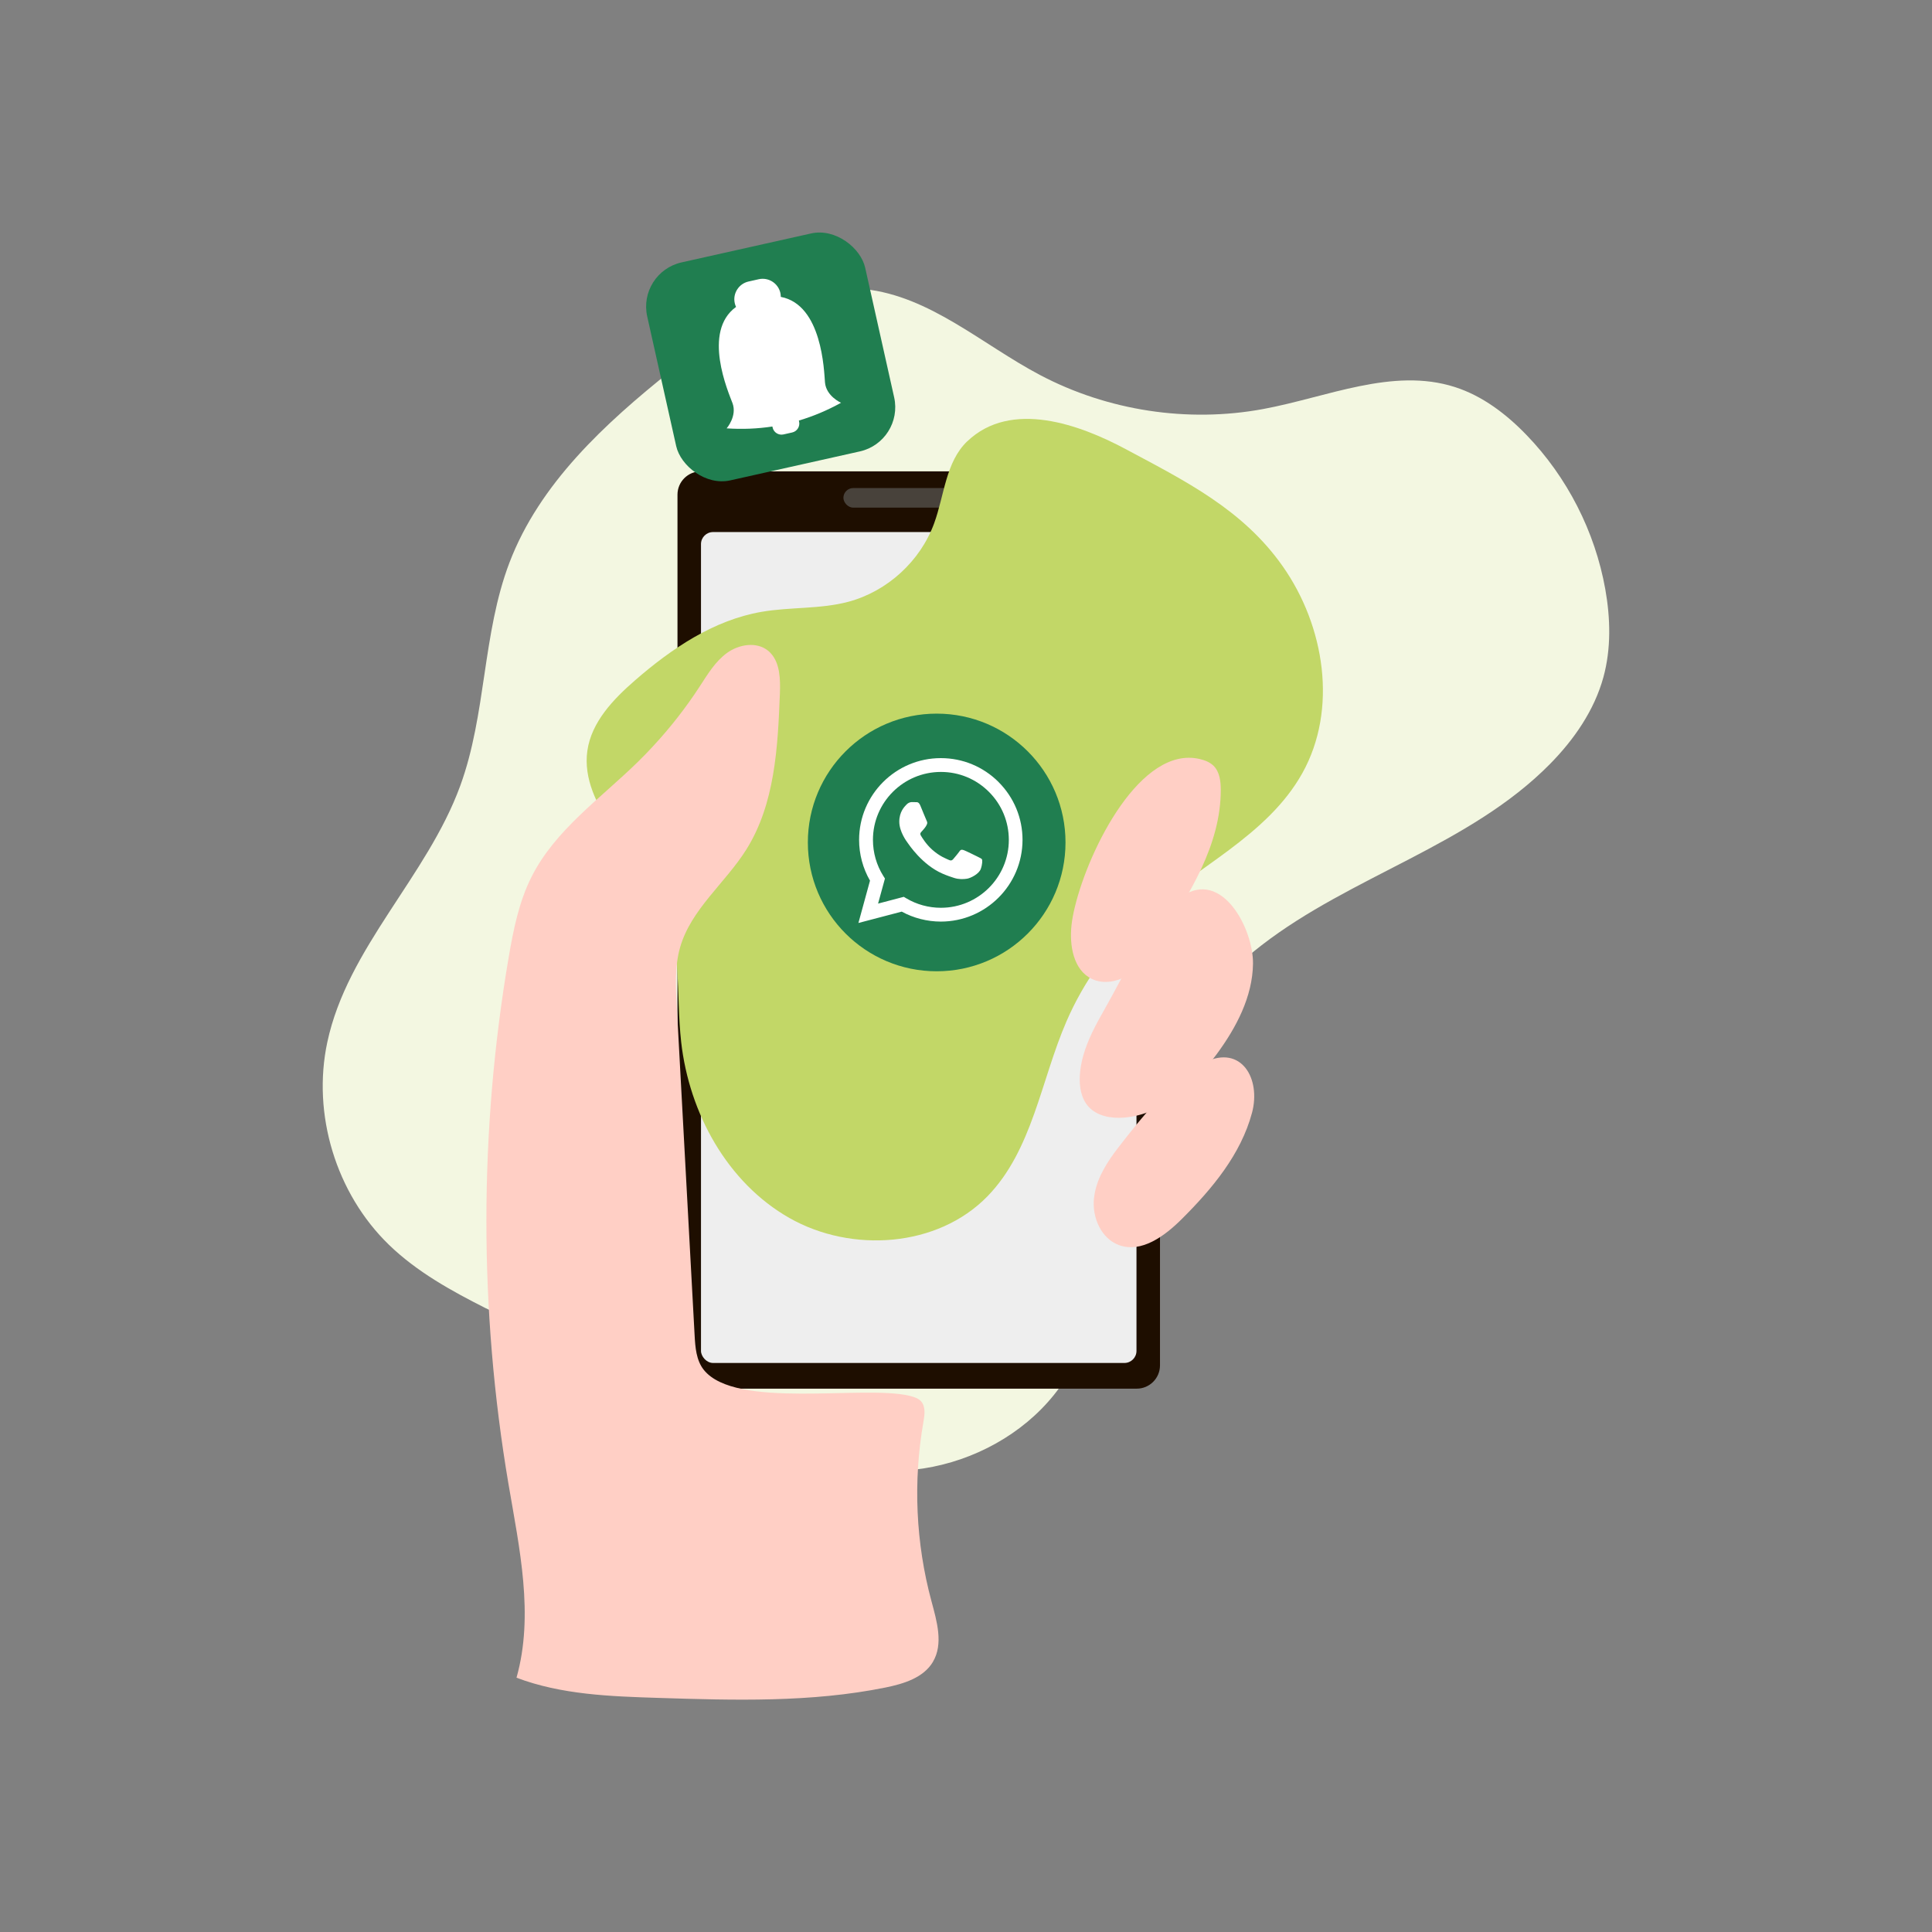 <?xml version="1.0" encoding="UTF-8"?><svg id="Layer_1" xmlns="http://www.w3.org/2000/svg" viewBox="0 0 512 512"><rect x="0" y="0" width="512" height="512" fill="#808080" stroke="none"/><defs><style>.cls-1,.cls-2{fill:#fff;}.cls-3{fill:#f3f7e1;}.cls-2{fill-rule:evenodd;}.cls-4{fill:#ffcfc5;}.cls-5{fill:#48423b;}.cls-6{fill:#1e0e00;}.cls-7{fill:#c2d767;}.cls-8{fill:#207e50;}.cls-9{fill:#eee;}</style></defs><g><path class="cls-3" d="M128.8,346.73c-9.2-4.64-18.36-9.7-25.76-16.88-14-13.59-20.38-34.57-16.3-53.66,5.35-25.07,26.44-43.87,35.23-67.95,6.94-18.99,5.84-40.22,13.03-59.11,7.99-20.99,25.31-36.9,42.87-50.92,14.88-11.88,32.33-23.59,51.27-21.58,17.29,1.84,31.08,14.62,46.45,22.74,17.97,9.49,39.17,12.73,59.15,9.03,16.98-3.14,34.33-11.09,50.78-5.84,7.34,2.34,13.66,7.17,19.01,12.71,10.79,11.16,18.16,25.59,20.89,40.88,1.37,7.72,1.57,15.75-.5,23.31-2.41,8.79-7.78,16.54-14.18,23.03-21.2,21.5-52.54,29.56-76.42,48.02-19.72,15.25-33.8,37.63-39.01,62.01-3.48,16.28-3.23,33.67-10.56,48.61-11.9,24.27-45.34,36.02-69.56,23.77-28.08-14.2-58.09-23.92-86.4-38.19Z"/><g><rect class="cls-6" x="179.54" y="124.92" width="127.87" height="243.09" rx="6.17" ry="6.17"/><rect class="cls-9" x="185.77" y="141" width="115.41" height="220.2" rx="3.2" ry="3.2"/><g><rect class="cls-5" x="223.51" y="129.34" width="31.68" height="5.19" rx="2.6" ry="2.6"/><circle class="cls-5" cx="260.82" cy="131.94" r="2.6"/></g></g><path class="cls-7" d="M256.3,116.98c-5.69,5.47-6.03,14.28-8.74,21.7-3.65,10.01-12.39,18.01-22.68,20.78-7.5,2.01-15.45,1.36-23.1,2.69-12.66,2.2-23.77,9.7-33.47,18.13-5.8,5.04-11.55,11.05-12.65,18.65-1.07,7.39,2.54,14.66,6.91,20.71,4.38,6.05,9.67,11.53,12.82,18.3,5.45,11.72,3.69,25.35,5.13,38.2,2.11,18.83,12.21,37.28,28.68,46.64,16.47,9.36,39.3,7.82,52.5-5.76,11.91-12.25,14.13-30.65,20.92-46.33,4.58-10.58,11.44-20.16,19.97-27.91,14.16-12.86,33.22-21.18,42.54-37.88,9.44-16.91,5.94-39.01-5.21-54.85-10.59-15.06-25.82-22.58-41.56-31.01-12.03-6.44-30.39-13.26-42.07-2.04Z"/><path class="cls-4" d="M247.25,440.39c-2.51,4.24-7.77,5.84-12.59,6.82-19.74,4-40.07,3.39-60.2,2.75-12.71-.4-25.69-.85-37.58-5.35,4.69-16.63,.77-34.3-2.13-51.35-7.82-46.12-7.8-93.56,.07-139.66,1.25-7.28,2.72-14.65,6.05-21.24,6.23-12.37,18.13-20.65,28.04-30.32,1.41-1.37,2.77-2.78,4.1-4.22,4.57-4.92,8.72-10.22,12.38-15.84,2.12-3.25,4.16-6.7,7.31-8.97,3.15-2.27,7.79-3.02,10.82-.59,.26,.21,.51,.44,.72,.68,2.49,2.67,2.58,6.96,2.44,10.71-.55,14.26-1.32,29.25-8.9,41.33-5.59,8.9-14.67,15.84-17.55,25.94-1.43,5.03-1.16,10.37-.88,15.59,1.58,29.06,3.15,58.13,4.73,87.19,.17,3.2,.43,6.63,2.42,9.15,8.41,10.59,42.39,3.95,54.53,6.89,1.09,.27,2.24,.6,3.01,1.41,1.31,1.41,1.01,3.61,.68,5.5-2.77,15.75-2.04,32.1,2.13,47.53,1.43,5.32,3.2,11.31,.39,16.05Z"/><path class="cls-4" d="M331.79,294.92c-2.95,11-10.55,20.12-18.62,28.15-2.26,2.25-4.94,4.53-7.8,5.96-2.81,1.41-5.8,2.01-8.75,.96-4.78-1.69-7.24-7.35-6.71-12.39,.04-.4,.1-.8,.17-1.2,.81-4.56,3.46-8.64,6.31-12.33,5.72-7.38,14.42-18.39,22.95-22.57,9.6-4.7,14.89,4.33,12.45,13.43Z"/><path class="cls-4" d="M332.06,255.35c-.1,8.79-4.45,17-9.67,24.08-4.49,6.1-10.21,11.91-17.01,14.84-2.42,1.05-4.97,1.72-7.66,1.92-3.34,.24-6.99-.43-9.24-2.9-1.96-2.16-2.48-5.28-2.32-8.18,.1-1.84,.43-3.64,.93-5.41,1.18-4.16,3.28-8.12,5.45-11.9,5.1-8.88,12.12-24.37,20.71-30.27,10.62-7.28,18.91,8.65,18.81,17.82Z"/><path class="cls-4" d="M323.52,209.25c.03,14.64-8.32,27.82-16.38,40.04-2.06,3.12-4.18,6.32-7.21,8.52-.24,.17-.47,.33-.72,.49-2.94,1.86-6.73,2.62-9.85,1.13-4.92-2.35-6-8.91-5.39-14.33,.16-1.42,.46-3.05,.9-4.84h0c3.79-15.55,17.49-42.71,33.03-39.12,1.36,.32,2.73,.83,3.72,1.82,1.59,1.59,1.89,4.05,1.9,6.3Z"/><g><rect class="cls-8" x="174.64" y="64.99" width="59.19" height="59.19" rx="12" ry="12" transform="translate(-15.71 46.83) rotate(-12.6)"/><path class="cls-1" d="M211.7,111.45c3.82-1.13,7.55-2.7,11.18-4.71,0,0-3.94-1.74-4.25-5.39-.26-3.1-.74-20.59-11.71-22.67,0-.34-.04-.69-.11-1.04-.58-2.58-3.16-4.22-5.74-3.64l-2.71,.61c-2.58,.58-4.22,3.16-3.64,5.74,.08,.35,.19,.68,.34,.99-9.05,6.55-2.03,22.58-.94,25.5,1.28,3.43-1.55,6.68-1.55,6.68,4.14,.28,8.18,.11,12.12-.49l.06,.27c.29,1.3,1.59,2.12,2.88,1.83l2.31-.52c1.3-.29,2.12-1.59,1.83-2.88l-.06-.27Z"/></g></g><g><circle class="cls-8" cx="248.23" cy="223.26" r="34.14"/><g id="WA_Logo"><path class="cls-2" d="M264.65,207.26c-4.09-4.09-9.53-6.35-15.32-6.35-11.94,0-21.65,9.71-21.66,21.65,0,3.82,1,7.54,2.89,10.82l-3.07,11.22,11.48-3.01c3.16,1.72,6.72,2.63,10.35,2.64h0s0,0,0,0c11.94,0,21.65-9.71,21.66-21.65,0-5.78-2.25-11.22-6.34-15.32Zm-15.32,33.31h0c-3.23,0-6.4-.87-9.16-2.51l-.66-.39-6.81,1.79,1.82-6.64-.43-.68c-1.8-2.86-2.75-6.18-2.75-9.58,0-9.92,8.08-17.99,18.01-17.99,4.81,0,9.33,1.88,12.73,5.28,3.4,3.4,5.27,7.92,5.27,12.73,0,9.92-8.08,17.99-18,17.99Zm9.87-13.48c-.54-.27-3.2-1.58-3.7-1.76-.5-.18-.86-.27-1.22,.27-.36,.54-1.4,1.76-1.71,2.12-.32,.36-.63,.41-1.17,.14-.54-.27-2.28-.84-4.35-2.68-1.61-1.43-2.69-3.21-3.01-3.75s-.03-.83,.24-1.1c.24-.24,.54-.63,.81-.95,.27-.32,.36-.54,.54-.9,.18-.36,.09-.68-.05-.95-.14-.27-1.22-2.93-1.67-4.02-.44-1.05-.89-.91-1.22-.93-.32-.02-.68-.02-1.04-.02s-.95,.14-1.44,.68c-.5,.54-1.89,1.85-1.89,4.51s1.94,5.23,2.21,5.6c.27,.36,3.82,5.82,9.24,8.17,1.29,.56,2.3,.89,3.08,1.14,1.3,.41,2.48,.35,3.41,.21,1.04-.16,3.2-1.31,3.65-2.57,.45-1.26,.45-2.35,.32-2.57-.14-.23-.5-.36-1.04-.63Z"/></g></g></svg>